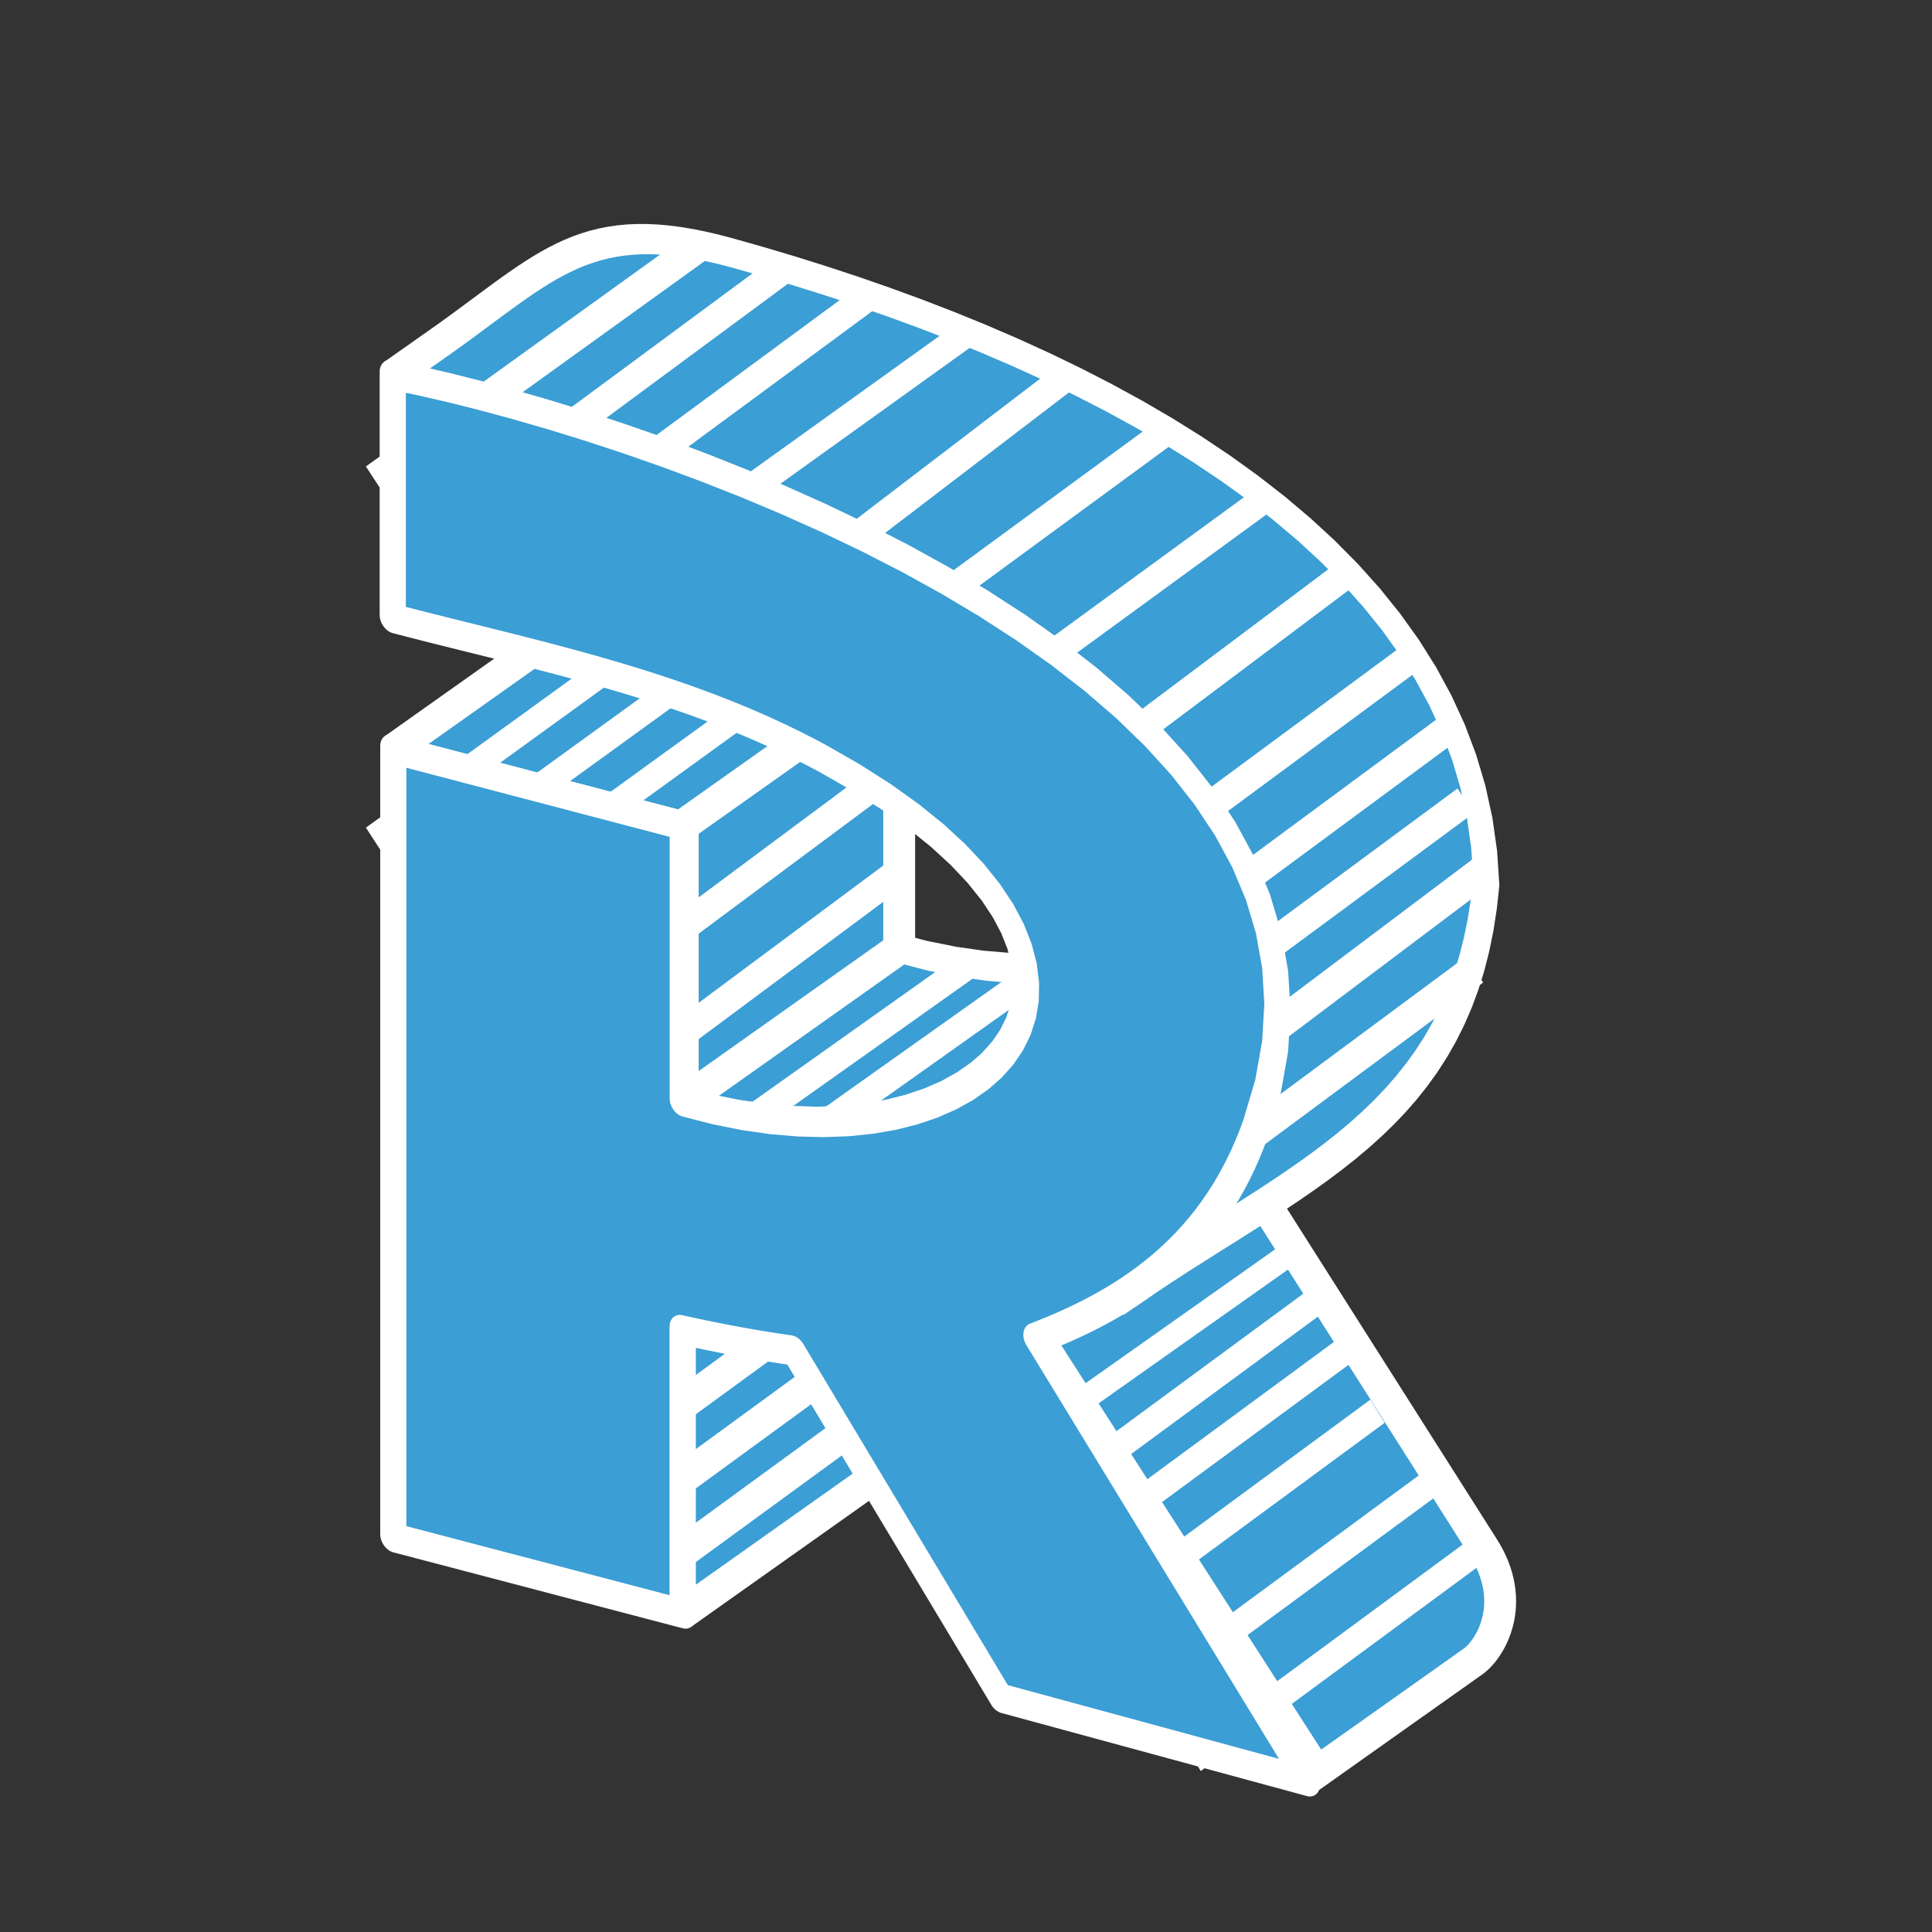<svg width="150" height="150" viewBox="0 0 396 396" fill="none" xmlns="http://www.w3.org/2000/svg">
<rect x="0" y="0" width="396" height="396" fill="#333333" stroke="none"/>
<g>
<path fill-rule="evenodd" clip-rule="evenodd" d="M139.92 330.707L184.283 299.282V241.205L139.92 272.63V330.707Z" fill="#3B9ED4"/>
</g>
<g>
<path fill-rule="evenodd" clip-rule="evenodd" d="M192.361 253.575L124.704 302.962L121.174 297.487L188.831 248.101L192.361 253.575Z" fill="white"/>
<animate attributeName="opacity" values="0; 0; 0; 0; 0; 0; 0; 1; 1; 1; 1; 1; 1; 1; 1; 1; 1; 1; 1; 1" dur="2.3s" repeatCount="indefinite" id="another"/>
</g>
<g>
<path fill-rule="evenodd" clip-rule="evenodd" d="M193.673 267.811L126.015 317.196L122.486 311.722L190.143 262.336L193.673 267.811Z" fill="white"/>
<animate attributeName="opacity" values="0; 0; 0; 0; 0; 0; 0; 0; 1; 1; 1; 1; 1; 1; 1; 1; 1; 1; 1; 1" dur="2.3s" repeatCount="indefinite" id="another"/>
</g>
<g>
<path fill-rule="evenodd" clip-rule="evenodd" d="M196.443 280.883L128.786 330.268L125.257 324.793L192.913 275.408L196.443 280.883Z" fill="white"/>
<animate attributeName="opacity" values="0; 0; 0; 0; 0; 0; 0; 0; 0; 1; 1; 1; 1; 1; 1; 1; 1; 1; 1; 1" dur="2.3s" repeatCount="indefinite" id="another"/>
</g>
<g>
<path d="M186.021 302.029L141.659 333.453L138.182 327.96L182.545 296.536L186.956 299.976L186.021 302.029ZM186.956 241.899V299.976L181.61 298.589V240.512L182.545 238.458L186.956 241.899V241.899ZM138.182 269.883L182.545 238.458L186.021 243.952L141.659 275.376L137.247 271.936L138.182 269.883ZM137.247 330.013V271.936L142.594 273.323V331.4L141.659 333.453L137.247 330.013V330.013Z" fill="white"/>
</g>
<g>
<path fill-rule="evenodd" clip-rule="evenodd" d="M269.901 363.239L301.562 340.813C305.471 338.336 311.326 328.504 303.959 317.078L257.808 244.394L212.558 274.049L269.901 363.239V363.239Z" fill="#3B9ED4"/>
</g>
<g>
<path fill-rule="evenodd" clip-rule="evenodd" d="M266.804 258.238L215.515 294.47L213 290.232L264.289 254L266.804 258.238Z" fill="white"/>
<animate attributeName="opacity" values="0; 0; 0; 0; 0; 0; 0; 0; 0; 0; 0; 0; 0; 0; 1; 1; 1; 1; 1; 1" dur="2.3s" repeatCount="indefinite" id="another"/>
</g>
<g>
<path fill-rule="evenodd" clip-rule="evenodd" d="M274.581 266.587L218.207 308.071L215.266 303.334L271.64 261.85L274.581 266.587Z" fill="white"/>
<animate attributeName="opacity" values="0; 0; 0; 0; 0; 0; 0; 0; 0; 0; 0; 0; 0; 0; 0; 1; 1; 1; 1; 1" dur="2.3s" repeatCount="indefinite" id="another"/>
</g>
<g>
<path fill-rule="evenodd" clip-rule="evenodd" d="M277.983 278.589L221.609 320.073L218.668 315.336L275.042 273.852L277.983 278.589Z" fill="white"/>
<animate attributeName="opacity" values="0; 0; 0; 0; 0; 0; 0; 0; 0; 0; 0; 0; 0; 0; 0; 0; 1; 1; 1; 1" dur="2.3s" repeatCount="indefinite" id="another"/>
</g>
<g>
<path fill-rule="evenodd" clip-rule="evenodd" d="M283.814 291.624L227.441 333.109L224.5 328.372L280.873 286.887L283.814 291.624Z" fill="white"/>
<animate attributeName="opacity" values="0; 0; 0; 0; 0; 0; 0; 0; 0; 0; 0; 0; 0; 0; 0; 0; 0; 1; 1; 1" dur="2.3s" repeatCount="indefinite" id="another"/>
</g>
<g>
<path fill-rule="evenodd" clip-rule="evenodd" d="M294.992 306.232L238.618 347.717L235.677 342.98L292.051 301.495L294.992 306.232Z" fill="white"/>
<animate attributeName="opacity" values="0; 0; 0; 0; 0; 0; 0; 0; 0; 0; 0; 0; 0; 0; 0; 0; 0; 0; 1; 1" dur="2.3s" repeatCount="indefinite" id="another"/>
</g>
<g>
<path fill-rule="evenodd" clip-rule="evenodd" d="M303 321.086L246.12 363L243.202 358.291L300.081 316.377L303 321.086Z" fill="white"/>
<animate attributeName="opacity" values="0; 0; 0; 0; 0; 0; 0; 0; 0; 0; 0; 0; 0; 0; 0; 0; 0; 0; 0; 1" dur="2.3s" repeatCount="indefinite" id="another"/>
</g>
<g>
<path d="M303.454 343.464L271.794 365.891L268.008 360.588L299.669 338.161L299.809 338.067L303.454 343.464V343.464ZM299.669 338.161L299.735 338.114L299.809 338.067L299.669 338.161ZM301.198 318.817L306.719 315.339L306.707 315.32L307.439 316.517L308.094 317.713L308.671 318.904L309.172 320.089L309.6 321.266L309.956 322.433L310.244 323.586L310.465 324.726L310.62 325.85L310.715 326.953L310.751 328.037L310.732 329.098L310.66 330.133L310.539 331.141L310.372 332.123L310.162 333.075L309.913 333.994L309.628 334.882L309.31 335.736L308.962 336.558L308.586 337.344L308.188 338.095L307.767 338.81L307.329 339.487L306.872 340.13L306.401 340.733L305.918 341.299L305.423 341.827L304.915 342.318L304.396 342.77L303.865 343.183L303.314 343.558L299.809 338.067L300.002 337.935L300.231 337.757L300.484 337.535L300.757 337.273L301.04 336.971L301.331 336.63L301.624 336.254L301.915 335.845L302.202 335.401L302.481 334.928L302.747 334.427L303 333.897L303.236 333.341L303.452 332.76L303.646 332.156L303.816 331.528L303.959 330.881L304.073 330.213L304.156 329.523L304.205 328.814L304.219 328.087L304.194 327.341L304.129 326.575L304.019 325.791L303.864 324.988L303.66 324.166L303.403 323.325L303.09 322.465L302.718 321.585L302.284 320.688L301.782 319.772L301.21 318.836L301.198 318.817V318.817ZM301.21 318.836L301.198 318.817L301.195 318.813L301.21 318.836ZM260.569 242.655L306.719 315.339L301.198 318.817L255.048 246.133L256.013 241.675L260.569 242.655ZM256.013 241.675L258.791 239.855L260.569 242.655L256.013 241.675ZM210.763 271.33L256.013 241.675L259.603 247.112L214.353 276.767L209.807 275.804L210.763 271.33V271.33ZM209.807 275.804L208.067 273.097L210.763 271.33L209.807 275.804ZM267.15 364.994L209.807 275.804L215.309 272.294L272.652 361.485L271.794 365.891L267.15 364.994V364.994ZM271.794 365.891L268.999 367.871L267.15 364.994L271.794 365.891Z" fill="white"/>
</g>
<g>
<path fill-rule="evenodd" clip-rule="evenodd" d="M304.64 180.678C302.497 108.545 216 69.975 149.887 51.788C120.121 43.601 112.274 54.563 89.845 70.341L80.503 76.913C144.324 90.287 238.885 127.142 258.801 195.179C261.53 213.761 257.341 233.387 247.425 249.466C243.872 255.225 234.197 262.49 228.561 266.778C265.087 240.904 300.352 230.29 304.64 180.678V180.678Z" fill="#3B9ED4"/>
</g>
<g>
<path fill-rule="evenodd" clip-rule="evenodd" d="M146 52.389L78.52 101L75 95.611L142.48 47L146 52.389Z" fill="white"/>
<animate attributeName="opacity" values="0; 1; 1; 1; 1; 1; 1; 1; 1; 1; 1; 1; 1; 1; 1; 1; 1; 1; 1; 1" dur="2.3s" repeatCount="indefinite" id="another"/>
</g>
<g>
<path fill-rule="evenodd" clip-rule="evenodd" d="M162.219 57.628L100.094 103.522L96.853 98.434L158.978 52.54L162.219 57.628Z" fill="white"/>
<animate attributeName="opacity" values="0; 0; 1; 1; 1; 1; 1; 1; 1; 1; 1; 1; 1; 1; 1; 1; 1; 1; 1; 1" dur="2.3s" repeatCount="indefinite" id="another"/>
</g>
<g>
<path fill-rule="evenodd" clip-rule="evenodd" d="M180 62.89L120.124 107L117 102.11L176.876 58L180 62.89Z" fill="white"/>
<animate attributeName="opacity" values="0; 0; 0; 1; 1; 1; 1; 1; 1; 1; 1; 1; 1; 1; 1; 1; 1; 1; 1; 1" dur="2.3s" repeatCount="indefinite" id="another"/>
</g>
<g>
<path fill-rule="evenodd" clip-rule="evenodd" d="M201 69.69L142.074 112L139 107.31L197.926 65L201 69.69Z" fill="white"/>
<animate attributeName="opacity" values="0; 0; 0; 0; 1; 1; 1; 1; 1; 1; 1; 1; 1; 1; 1; 1; 1; 1; 1; 1" dur="2.3s" repeatCount="indefinite" id="another"/>
</g>
<g>
<path fill-rule="evenodd" clip-rule="evenodd" d="M221 78.993L162.053 124.04L158.977 119.046L217.925 74L221 78.993Z" fill="white"/>
<animate attributeName="opacity" values="0; 0; 0; 0; 0; 1; 1; 1; 1; 1; 1; 1; 1; 1; 1; 1; 1; 1; 1; 1" dur="2.3s" repeatCount="indefinite" id="another"/>
</g>
<g>
<path fill-rule="evenodd" clip-rule="evenodd" d="M242 89.79L183.074 133L180 128.21L238.926 85L242 89.79Z" fill="white"/>
<animate attributeName="opacity" values="0; 0; 0; 0; 0; 0; 1; 1; 1; 1; 1; 1; 1; 1; 1; 1; 1; 1; 1; 1" dur="2.3s" repeatCount="indefinite" id="another"/>
</g>
<g>
<path fill-rule="evenodd" clip-rule="evenodd" d="M262 103.69L204.025 146L201 141.31L258.975 99L262 103.69Z" fill="white"/>
<animate attributeName="opacity" values="0; 0; 0; 0; 0; 0; 0; 1; 1; 1; 1; 1; 1; 1; 1; 1; 1; 1; 1" dur="2.3s" repeatCount="indefinite" id="another"/>
</g>
<g>
<path fill-rule="evenodd" clip-rule="evenodd" d="M279 119.043L218.374 164.534L215.211 159.491L275.837 114L279 119.043Z" fill="white"/>
<animate attributeName="opacity" values="0; 0; 0; 0; 0; 0; 0; 0; 1; 1; 1; 1; 1; 1; 1; 1; 1; 1; 1; 1" dur="2.3s" repeatCount="indefinite" id="another"/>
</g>
<g>
<path fill-rule="evenodd" clip-rule="evenodd" d="M291.288 136.997L229.163 182.892L225.922 177.804L288.047 131.909L291.288 136.997Z" fill="white"/>
<animate attributeName="opacity" values="0; 0; 0; 0; 0; 0; 0; 0; 0; 1; 1; 1; 1; 1; 1; 1; 1; 1; 1; 1" dur="2.3s" repeatCount="indefinite" id="another"/>
</g>
<g>
<path fill-rule="evenodd" clip-rule="evenodd" d="M298.25 152.115L236.125 198.01L232.884 192.922L295.009 147.028L298.25 152.115Z" fill="white"/>
<animate attributeName="opacity" values="0; 0; 0; 0; 0; 0; 0; 0; 0; 0; 1; 1; 1; 1; 1; 1; 1; 1; 1; 1" dur="2.3s" repeatCount="indefinite" id="another"/>
</g>
<g>
<path fill-rule="evenodd" clip-rule="evenodd" d="M302 166.693L239.875 212.588L236.634 207.5L298.759 161.605L302 166.693Z" fill="white"/>
<animate attributeName="opacity" values="0; 0; 0; 0; 0; 0; 0; 0; 0; 0; 0; 1; 1; 1; 1; 1; 1; 1; 1; 1" dur="2.3s" repeatCount="indefinite" id="another"/>
</g>
<g>
<path fill-rule="evenodd" clip-rule="evenodd" d="M305.366 181.421L240.39 230.326L237 224.905L301.977 176L305.366 181.421Z" fill="white"/>
<animate attributeName="opacity" values="0; 0; 0; 0; 0; 0; 0; 0; 0; 0; 0; 0; 1; 1; 1; 1; 1; 1; 1; 1" dur="2.3s" repeatCount="indefinite" id="another"/>
</g>
<g>
<path fill-rule="evenodd" clip-rule="evenodd" d="M304 201.389L238.421 250L235 244.611L300.579 196L304 201.389Z" fill="white"/>
<animate attributeName="opacity" values="0; 0; 0; 0; 0; 0; 0; 0; 0; 0; 0; 0; 0; 1; 1; 1; 1; 1; 1; 1" dur="2.3s" repeatCount="indefinite" id="another"/>
</g>
<g>
<path d="M149.85 54.8L149.924 48.776L156.213 50.551L162.604 52.448L169.077 54.471L175.616 56.623L182.198 58.904L188.808 61.319L195.425 63.871L202.031 66.561L208.606 69.392L215.132 72.368L221.591 75.492L227.963 78.765L234.23 82.193L240.373 85.778L246.373 89.523L252.212 93.432L257.872 97.51L263.332 101.76L268.574 106.187L273.579 110.795L278.327 115.589L282.798 120.573L286.97 125.753L290.82 131.13L294.328 136.709L297.468 142.489L300.218 148.471L302.553 154.651L304.451 161.026L305.889 167.591L306.849 174.34L307.312 181.269L301.968 180.087L301.541 173.687L300.661 167.496L299.347 161.503L297.62 155.701L295.495 150.076L292.988 144.623L290.113 139.333L286.885 134.2L283.319 129.222L279.431 124.394L275.236 119.717L270.752 115.19L265.997 110.813L260.989 106.585L255.747 102.505L250.292 98.574L244.642 94.791L238.816 91.155L232.835 87.665L226.718 84.319L220.484 81.117L214.154 78.056L207.748 75.135L201.284 72.351L194.783 69.704L188.262 67.19L181.743 64.808L175.246 62.556L168.787 60.431L162.39 58.431L156.07 56.555L149.85 54.8V54.8ZM91.579 73.091L88.112 67.592H88.112L90.159 66.136L92.13 64.711L94.032 63.317L95.873 61.956L97.658 60.631L99.395 59.344L101.093 58.097L102.757 56.893L104.395 55.735L106.013 54.625L107.62 53.566L109.221 52.56L110.825 51.612L112.437 50.723L114.066 49.898L115.717 49.139L117.397 48.452L119.111 47.839L120.867 47.303L122.67 46.85L124.524 46.481L126.436 46.2L128.411 46.01L130.454 45.914H132.57L134.765 46.012L137.044 46.21L139.414 46.511L141.88 46.916L144.45 47.427L147.129 48.046L149.924 48.776L149.85 54.8L147.19 54.106L144.658 53.52L142.246 53.04L139.948 52.663L137.757 52.385L135.665 52.203L133.666 52.114H131.75L129.912 52.2L128.142 52.371L126.433 52.621L124.775 52.95L123.163 53.357L121.587 53.837L120.039 54.391L118.513 55.016L117.001 55.711L115.495 56.474L113.991 57.303L112.481 58.197L110.957 59.153L109.415 60.17L107.847 61.245L106.249 62.376L104.613 63.559L102.932 64.793L101.202 66.075L99.415 67.401L97.566 68.769L95.647 70.175L93.653 71.617L91.578 73.091H91.579V73.091ZM78.77 74.163L88.112 67.592L91.579 73.091L82.237 79.663L80.621 79.963L78.77 74.163ZM261.435 195.348L256.166 195.009L256.284 195.544L254.292 189.53L251.899 183.689L249.121 178.012L245.973 172.493L242.47 167.131L238.627 161.922L234.461 156.866L229.988 151.962L225.227 147.211L220.196 142.615L214.914 138.172L209.399 133.883L203.672 129.75L197.752 125.771L191.658 121.947L185.411 118.279L179.029 114.764L172.534 111.404L165.944 108.196L159.279 105.14L152.559 102.236L145.804 99.482L139.033 96.877L132.266 94.421L125.523 92.112L118.822 89.949L112.184 87.93L105.629 86.054L99.175 84.321L92.843 82.73L86.651 81.277L80.621 79.963L80.385 73.864L86.495 75.196L92.766 76.666L99.178 78.279L105.714 80.034L112.353 81.933L119.078 83.978L125.868 86.17L132.706 88.512L139.572 91.005L146.446 93.649L153.311 96.448L160.146 99.402L166.934 102.514L173.655 105.785L180.291 109.219L186.822 112.816L193.23 116.579L199.496 120.51L205.6 124.613L211.525 128.889L217.25 133.342L222.758 137.975L228.028 142.79L233.041 147.793L237.776 152.985L242.213 158.37L246.33 163.952L250.105 169.73L253.515 175.707L256.536 181.882L259.145 188.253L261.317 194.813L261.435 195.348V195.348ZM249.716 251.617L245.133 247.314L246.02 245.839L246.875 244.346L247.695 242.834L248.483 241.305L249.236 239.758L249.957 238.197L250.642 236.621L251.294 235.031L251.911 233.429L252.493 231.813L253.04 230.187L253.552 228.551L254.029 226.905L254.471 225.25L254.877 223.588L255.247 221.919L255.582 220.244L255.879 218.564L256.141 216.88L256.366 215.193L256.554 213.503L256.706 211.812L256.821 210.12L256.898 208.429L256.939 206.738L256.942 205.049L256.907 203.365L256.834 201.682L256.724 200.006L256.576 198.333L256.391 196.668L256.166 195.009L261.435 195.348L261.682 197.179L261.886 199.015L262.05 200.852L262.17 202.691L262.249 204.532L262.287 206.372L262.284 208.212L262.24 210.05L262.156 211.885L262.032 213.718L261.868 215.547L261.665 217.371L261.422 219.189L261.141 221.001L260.821 222.806L260.462 224.603L260.066 226.391L259.632 228.169L259.16 229.937L258.65 231.694L258.104 233.439L257.521 235.171L256.902 236.89L256.245 238.595L255.553 240.284L254.825 241.957L254.061 243.614L253.262 245.253L252.428 246.874L251.558 248.475L250.654 250.056L249.716 251.617V251.617ZM226.822 264.031L230.299 269.524L226.77 264.07L227.31 263.659L227.871 263.232L228.451 262.791L229.049 262.335L229.662 261.864L230.289 261.382L230.926 260.888L231.574 260.383L232.231 259.866L232.893 259.341L233.559 258.807L234.229 258.266L234.898 257.717L235.567 257.162L236.232 256.603L236.892 256.04L237.545 255.472L238.189 254.903L238.822 254.332L239.441 253.761L240.046 253.191L240.634 252.621L241.205 252.054L241.753 251.492L242.277 250.936L242.778 250.385L243.251 249.842L243.695 249.309L244.107 248.788L244.486 248.279L244.828 247.788L245.133 247.314L249.716 251.617L249.319 252.232L248.893 252.844L248.438 253.455L247.955 254.065L247.449 254.674L246.917 255.284L246.364 255.893L245.79 256.502L245.196 257.11L244.586 257.717L243.96 258.323L243.32 258.927L242.668 259.527L242.005 260.125L241.334 260.719L240.656 261.308L239.973 261.891L239.286 262.469L238.598 263.04L237.91 263.603L237.225 264.158L236.543 264.704L235.866 265.24L235.199 265.764L234.541 266.279L233.892 266.781L233.258 267.269L232.639 267.744L232.037 268.204L231.454 268.648L230.891 269.075L230.351 269.486L226.822 264.031V264.031ZM301.968 180.087L307.312 181.269L307.301 181.656L306.794 186.332L306.104 190.79L305.238 195.041L304.199 199.09L302.994 202.947L301.628 206.621L300.109 210.12L298.442 213.452L296.633 216.626L294.69 219.652L292.62 222.539L290.428 225.299L288.122 227.94L285.707 230.473L283.191 232.909L280.578 235.258L277.877 237.53L275.09 239.737L272.225 241.89L269.287 243.997L266.281 246.069L263.214 248.118L260.09 250.153L256.915 252.185L253.694 254.223L250.432 256.279L247.134 258.361L243.807 260.479L240.455 262.646L237.082 264.868L233.696 267.158L230.299 269.524L226.822 264.031L230.265 261.633L233.692 259.316L237.097 257.071L240.474 254.889L243.819 252.759L247.124 250.673L250.384 248.618L253.594 246.587L256.748 244.568L259.841 242.554L262.867 240.533L265.82 238.496L268.696 236.434L271.488 234.337L274.191 232.196L276.8 230.001L279.311 227.744L281.718 225.415L284.016 223.004L286.201 220.502L288.268 217.9L290.212 215.188L292.031 212.356L293.719 209.394L295.272 206.292L296.685 203.038L297.955 199.621L299.077 196.031L300.045 192.255L300.856 188.283L301.502 184.102L301.979 179.7L301.968 180.087V180.087Z" fill="white"/>
</g>
<g>
<path fill-rule="evenodd" clip-rule="evenodd" d="M200.715 220.609L245.078 189.184L242.119 191.245L238.813 193.076L235.177 194.667L231.227 196.003L226.979 197.071L222.451 197.859L217.66 198.352L212.621 198.539L207.352 198.406L201.869 197.939L196.189 197.126L190.329 195.953L184.306 194.409L139.943 225.833L145.967 227.378L151.826 228.551L157.507 229.363L162.989 229.83L168.258 229.964L173.297 229.777L178.089 229.283L182.616 228.495L186.864 227.427L190.814 226.091L194.45 224.501L197.756 222.669L200.715 220.609Z" fill="#3B9ED4"/>
</g>
<g>
<path fill-rule="evenodd" clip-rule="evenodd" d="M199.324 200.622L140.569 242.317L137.504 237.695L196.259 196L199.324 200.622Z" fill="white"/>
<animate attributeName="opacity" values="0; 0; 0; 0; 0; 0; 0; 1; 1; 1; 1; 1; 1; 1; 1; 1; 1; 1; 1; 1" dur="2.3s" repeatCount="indefinite" id="another"/>
</g>
<g>
<path fill-rule="evenodd" clip-rule="evenodd" d="M213 202.584L154.245 244.28L151.18 239.658L209.935 197.962L213 202.584Z" fill="white"/>
<animate attributeName="opacity" values="0; 0; 0; 0; 0; 0; 0; 0; 1; 1; 1; 1; 1; 1; 1; 1; 1; 1; 1; 1" dur="2.3s" repeatCount="indefinite" id="another"/>
</g>
<g>
<path d="M246.816 191.931L202.454 223.355L198.977 217.862L243.339 186.437L243.352 186.429L246.816 191.931V191.931ZM240.393 188.49L243.352 186.429L246.804 191.939L243.845 194L243.68 194.102L240.393 188.49ZM237.251 190.219L240.557 188.387L243.68 194.102L240.375 195.934L240.216 196.013L237.251 190.219ZM233.774 191.73L237.41 190.14L240.216 196.013L236.579 197.603L236.426 197.662L233.774 191.73ZM229.977 193.008L233.927 191.671L236.426 197.662L232.476 198.998L232.327 199.042L229.977 193.008ZM225.878 194.032L230.126 192.964L232.327 199.042L228.079 200.11L227.936 200.141L225.878 194.032V194.032ZM221.494 194.789L226.021 194.001L227.936 200.141L223.408 200.928L223.267 200.948L221.494 194.789ZM216.844 195.263L221.635 194.77L223.267 200.948L218.476 201.441L218.338 201.451L216.844 195.263ZM211.943 195.44L216.981 195.253L218.338 201.451L213.299 201.638L213.163 201.639L211.943 195.44V195.44ZM206.81 195.306L212.079 195.44L213.163 201.639L207.894 201.505L207.759 201.498L206.81 195.306ZM201.462 194.847L206.944 195.314L207.759 201.498L202.276 201.031L202.143 201.016L201.462 194.847V194.847ZM195.916 194.049L201.595 194.862L202.143 201.016L196.463 200.203L196.33 200.18L195.916 194.049ZM190.189 192.899L196.049 194.072L196.33 200.18L190.47 199.008L190.337 198.977L190.189 192.899V192.899ZM184.298 191.385L190.322 192.93L190.337 198.977L184.313 197.432L182.567 191.662L184.298 191.385ZM138.204 223.086L182.567 191.662L186.044 197.155L141.681 228.58L139.95 228.857L138.204 223.086V223.086ZM145.974 230.401L139.95 228.857L139.936 222.81L145.96 224.355L146.107 230.432L145.974 230.401V230.401ZM151.966 231.605L146.107 230.432L145.827 224.324L151.687 225.497L152.1 231.628L151.966 231.605V231.605ZM157.781 232.44L152.1 231.628L151.553 225.474L157.233 226.286L157.914 232.456L157.781 232.44ZM163.397 232.922L157.914 232.456L157.099 226.271L162.582 226.738L163.531 232.93L163.397 232.922ZM168.8 233.063L163.531 232.93L162.447 226.731L167.716 226.864L168.937 233.063L168.8 233.063V233.063ZM173.975 232.875L168.937 233.063L167.58 226.865L172.619 226.678L174.113 232.866L173.975 232.875ZM178.905 232.372L174.113 232.866L172.481 226.688L177.273 226.194L179.046 232.353L178.905 232.372ZM183.574 231.565L179.046 232.353L177.131 226.213L181.659 225.426L183.717 231.534L183.574 231.565V231.565ZM187.964 230.466L183.717 231.534L181.516 225.456L185.763 224.388L188.113 230.423L187.964 230.466V230.466ZM192.064 229.087L188.113 230.423L185.614 224.432L189.565 223.095L192.217 229.027L192.064 229.087V229.087ZM195.853 227.437L192.217 229.027L189.412 223.155L193.047 221.565L196.012 227.359L195.853 227.437ZM199.317 225.527L196.012 227.359L192.888 221.643L196.194 219.811L199.482 225.425L199.317 225.527V225.527ZM202.441 223.364L199.482 225.425L196.03 219.914L198.989 217.853L202.454 223.355L202.441 223.364Z" fill="white"/>
</g>
<g>
<path fill-rule="evenodd" clip-rule="evenodd" d="M139.943 225.833L184.306 194.409V137.773L139.943 169.197V225.833Z" fill="#3B9ED4"/>
</g>
<g>
<path fill-rule="evenodd" clip-rule="evenodd" d="M188 158.058L126.652 203.682L123.452 198.625L184.799 153L188 158.058Z" fill="white"/>
<animate attributeName="opacity" values="0; 0; 0; 0; 0; 1; 1; 1; 1; 1; 1; 1; 1; 1; 1; 1; 1; 1; 1; 1" dur="2.3s" repeatCount="indefinite" id="another"/>
</g>
<g>
<path fill-rule="evenodd" clip-rule="evenodd" d="M187.472 180.064L126.124 225.689L122.923 220.631L184.271 175.007L187.472 180.064Z" fill="white"/>
<animate attributeName="opacity" values="0; 0; 0; 0; 0; 0; 1; 1; 1; 1; 1; 1; 1; 1; 1; 1; 1; 1; 1; 1" dur="2.3s" repeatCount="indefinite" id="another"/>
</g>
<g>
<path d="M186.198 197.06L141.836 228.485L138.05 223.181L182.413 191.757L187.572 194.409L186.198 197.06ZM187.572 137.773V194.409H181.04V137.773L182.413 135.121L187.572 137.773ZM138.05 166.545L182.413 135.121L186.198 140.424L141.836 171.849L136.677 169.197L138.05 166.545ZM136.677 225.833V169.197H143.209V225.833L141.836 228.485L136.677 225.833Z" fill="white"/>
</g>
<g>
<path fill-rule="evenodd" clip-rule="evenodd" d="M139.943 169.197L184.306 137.773L124.979 122.205L80.617 153.63L139.943 169.197Z" fill="#3B9ED4"/>
</g>
<g>
<path fill-rule="evenodd" clip-rule="evenodd" d="M134.043 133.505L77.928 174.149L75 169.643L131.116 129L134.043 133.505Z" fill="white"/>
<animate attributeName="opacity" values="0; 1; 1; 1; 1; 1; 1; 1; 1; 1; 1; 1; 1; 1; 1; 1; 1; 1; 1; 1" dur="2.3s" repeatCount="indefinite" id="another"/>
</g>
<g>
<path fill-rule="evenodd" clip-rule="evenodd" d="M148.043 137.505L91.928 178.149L89 173.643L145.116 133L148.043 137.505Z" fill="white"/>
<animate attributeName="opacity" values="0; 0; 1; 1; 1; 1; 1; 1; 1; 1; 1; 1; 1; 1; 1; 1; 1; 1; 1; 1" dur="2.3s" repeatCount="indefinite" id="another"/>
</g>
<g>
<path fill-rule="evenodd" clip-rule="evenodd" d="M163.198 141.357L107.082 182L104.154 177.494L160.27 136.851L163.198 141.357Z" fill="white"/>
<animate attributeName="opacity" values="0; 0; 0; 1; 1; 1; 1; 1; 1; 1; 1; 1; 1; 1; 1; 1; 1; 1; 1; 1" dur="2.3s" repeatCount="indefinite" id="another"/>
</g>
<g>
<path d="M186.044 140.519L141.681 171.944L138.205 166.45L182.567 135.026L184.313 134.753L186.044 140.519ZM124.986 119.185L184.313 134.753L184.299 140.792L124.972 125.225L123.241 119.458L124.986 119.185V119.185ZM78.878 150.883L123.241 119.458L126.717 124.952L82.355 156.376L80.61 156.649L78.878 150.883V150.883ZM139.936 172.217L80.61 156.649L80.623 150.61L139.95 166.177L141.681 171.944L139.936 172.217V172.217Z" fill="white"/>
</g>
<g>
<path fill-rule="evenodd" clip-rule="evenodd" d="M135.754 329.613L139.921 330.706V272.629C147.767 274.381 155.314 275.785 162.543 276.804L205.276 348.081L267.881 365.104L212.432 274.303C232.248 266.723 248.915 255.087 257.373 231.26C289.989 139.365 134.808 87.633 80.503 76.913V126.733C109.603 134.369 140.532 140.198 168.782 155.548C244.991 197.031 205.01 244.348 139.943 225.833V169.197L80.616 153.63V315.145L135.754 329.613V329.613Z" fill="#3B9ED4"/>
</g>
<g>
<path d="M139.921 333.743L135.754 332.65V326.577L139.921 327.67L142.604 331.411L139.921 333.743ZM139.921 327.67C141.402 328.059 142.604 329.734 142.604 331.41C142.604 333.087 141.402 334.131 139.921 333.743V327.67ZM142.604 273.334V331.411L137.237 330.002V271.925L139.827 269.57L142.604 273.334V273.334ZM137.237 271.925C137.237 270.248 138.439 269.204 139.921 269.593C141.402 269.981 142.604 271.657 142.604 273.334L137.237 271.925V271.925ZM164.634 275.448L160.453 278.16L162.83 279.898L162.145 279.8L161.457 279.701L160.767 279.598L160.077 279.494L159.384 279.387L158.689 279.279L157.994 279.168L157.295 279.055L156.595 278.938L155.894 278.821L155.191 278.701L154.485 278.579L153.777 278.454L153.07 278.328L152.36 278.2L151.647 278.069L150.933 277.936L150.217 277.801L149.499 277.663L148.781 277.524L148.059 277.383L147.336 277.239L146.612 277.094L145.885 276.945L145.157 276.796L144.428 276.643L143.697 276.49L142.963 276.333L142.229 276.176L141.492 276.015L140.753 275.853L140.014 275.688L139.827 269.57L140.558 269.732L141.285 269.892L142.01 270.05L142.735 270.206L143.456 270.36L144.177 270.511L144.895 270.661L145.612 270.809L146.327 270.954L147.04 271.097L147.752 271.239L148.46 271.378L149.169 271.515L149.875 271.651L150.578 271.783L151.28 271.914L151.979 272.042L152.678 272.169L153.375 272.293L154.069 272.416L154.762 272.535L155.453 272.653L156.142 272.769L156.828 272.882L157.513 272.993L158.197 273.102L158.879 273.208L159.558 273.313L160.236 273.416L160.911 273.516L161.585 273.614L162.257 273.71L164.634 275.448V275.448ZM162.257 273.71C163.73 273.917 165.054 275.471 165.212 277.18C165.369 278.889 164.303 280.105 162.83 279.898L162.257 273.71ZM203.186 349.436L160.453 278.16L164.634 275.448L207.366 346.725L205.254 351.111L203.186 349.436ZM207.366 346.725C208.295 348.275 208.113 350.138 206.959 350.887C205.805 351.636 204.115 350.986 203.186 349.436L207.366 346.725ZM267.859 368.134L205.254 351.111L205.298 345.05L267.903 362.073L269.953 363.718L267.859 368.134ZM267.903 362.073C269.385 362.476 270.577 364.16 270.565 365.833C270.553 367.507 269.34 368.537 267.859 368.134L267.903 362.073ZM214.504 272.917L269.953 363.718L265.809 366.489L210.36 275.688L211.103 271.316L214.504 272.917ZM210.36 275.688C209.419 274.146 209.583 272.275 210.727 271.511C211.871 270.746 213.562 271.376 214.504 272.917L210.36 275.688ZM254.854 229.551L259.892 232.968L259.048 235.237L258.157 237.436L257.216 239.565L256.227 241.626L255.193 243.619L254.113 245.547L252.99 247.41L251.824 249.21L250.615 250.948L249.366 252.626L248.077 254.245L246.749 255.807L245.384 257.312L243.983 258.762L242.545 260.16L241.075 261.505L239.571 262.801L238.034 264.048L236.468 265.248L234.872 266.402L233.246 267.513L231.593 268.581L229.913 269.609L228.208 270.597L226.478 271.548L224.724 272.463L222.948 273.344L221.15 274.192L219.332 275.009L217.493 275.796L215.637 276.556L213.761 277.289L211.103 271.316L212.925 270.603L214.726 269.867L216.504 269.105L218.261 268.316L219.994 267.498L221.702 266.652L223.385 265.773L225.041 264.863L226.67 263.919L228.272 262.939L229.845 261.923L231.388 260.868L232.901 259.774L234.382 258.64L235.832 257.463L237.249 256.242L238.632 254.977L239.981 253.665L241.295 252.305L242.574 250.896L243.815 249.435L245.02 247.922L246.187 246.355L247.315 244.733L248.404 243.053L249.452 241.314L250.46 239.515L251.425 237.654L252.348 235.728L253.228 233.738L254.064 231.679L254.854 229.551V229.551ZM83.187 77.618L77.82 76.209L80.35 73.841L85.782 74.978L91.747 76.354L98.195 77.972L105.074 79.829L112.332 81.926L119.918 84.266L127.781 86.845L135.866 89.665L144.123 92.727L152.499 96.03L160.941 99.576L169.4 103.364L177.821 107.395L186.153 111.672L194.345 116.194L202.345 120.965L210.101 125.986L217.564 131.259L224.681 136.791L231.399 142.586L237.668 148.648L243.433 154.988L248.637 161.61L253.221 168.522L257.119 175.725L260.264 183.211L262.587 190.965L264.023 198.963L264.516 207.179L264.019 215.593L262.491 224.19L259.892 232.968L254.854 229.551L257.288 221.334L258.698 213.408L259.149 205.768L258.706 198.404L257.43 191.293L255.367 184.41L252.56 177.733L249.046 171.243L244.862 164.936L240.05 158.814L234.654 152.882L228.725 147.148L222.313 141.62L215.473 136.303L208.258 131.205L200.722 126.328L192.921 121.675L184.907 117.252L176.736 113.059L168.461 109.097L160.137 105.369L151.817 101.875L143.555 98.617L135.405 95.595L127.42 92.809L119.653 90.261L112.159 87.951L104.991 85.88L98.203 84.046L91.848 82.453L85.98 81.099L80.657 79.985L83.187 77.618V77.618ZM80.657 79.985C79.178 79.693 77.909 78.081 77.824 76.385C77.74 74.688 78.87 73.55 80.35 73.841L80.657 79.985V79.985ZM77.82 126.029V76.209L83.187 77.618V127.438L80.503 129.77L77.82 126.029V126.029ZM83.187 127.438C83.187 129.114 81.985 130.158 80.503 129.77C79.022 129.381 77.82 127.705 77.82 126.029L83.187 127.438V127.438ZM169.431 152.772L168.134 158.324L168.136 158.325L165.531 156.941L162.909 155.609L160.272 154.325L157.619 153.09L154.952 151.9L152.271 150.754L149.578 149.651L146.872 148.586L144.155 147.56L141.428 146.569L138.691 145.612L135.945 144.687L133.193 143.791L130.432 142.925L127.666 142.083L124.894 141.265L122.118 140.47L119.338 139.694L116.555 138.936L113.771 138.194L110.985 137.466L108.199 136.749L105.413 136.042L102.629 135.342L99.848 134.648L97.068 133.957L94.293 133.268L91.522 132.578L88.757 131.885L85.999 131.188L83.247 130.483L80.503 129.77V123.697L83.227 124.405L85.961 125.105L88.707 125.799L91.463 126.49L94.228 127.179L97.002 127.868L99.783 128.559L102.572 129.254L105.367 129.957L108.167 130.668L110.97 131.389L113.778 132.123L116.589 132.872L119.401 133.638L122.214 134.423L125.029 135.23L127.841 136.06L130.653 136.914L133.464 137.798L136.271 138.71L139.074 139.654L141.873 140.633L144.666 141.648L147.453 142.701L150.233 143.795L153.006 144.932L155.77 146.113L158.524 147.342L161.268 148.619L164.001 149.949L166.721 151.332L169.429 152.771L169.431 152.772V152.772ZM169.429 152.771C170.867 153.552 171.744 155.429 171.387 156.963C171.03 158.497 169.574 159.107 168.136 158.325L169.429 152.771ZM137.259 225.128L142.627 226.537L139.995 222.81L145.886 224.322L151.613 225.467L157.159 226.261L162.507 226.716L167.641 226.846L172.542 226.665L177.194 226.186L181.58 225.423L185.681 224.391L189.48 223.106L192.96 221.584L196.105 219.842L198.896 217.899L201.32 215.774L203.362 213.49L205.014 211.068L206.267 208.532L207.119 205.901L207.573 203.184L207.626 200.381L207.269 197.477L206.483 194.452L205.233 191.29L203.483 187.984L201.197 184.544L198.344 180.984L194.898 177.327L190.839 173.594L186.15 169.808L180.812 165.988L174.812 162.154L168.134 158.324L169.431 152.772L176.366 156.749L182.652 160.766L188.305 164.812L193.345 168.881L197.787 172.968L201.648 177.066L204.94 181.174L207.671 185.284L209.843 189.389L211.454 193.469L212.5 197.492L212.982 201.415L212.913 205.193L212.315 208.785L211.222 212.163L209.669 215.311L207.686 218.222L205.299 220.892L202.534 223.318L199.408 225.495L195.94 227.417L192.148 229.076L188.046 230.463L183.653 231.568L178.983 232.38L174.051 232.888L168.876 233.08L163.472 232.943L157.854 232.465L152.04 231.633L146.047 230.434L139.89 228.855L137.259 225.128V225.128ZM139.89 228.855C138.409 228.433 137.231 226.738 137.26 225.069C137.288 223.401 138.514 222.389 139.995 222.81L139.89 228.855V228.855ZM142.627 169.901V226.537L137.259 225.128V168.493L139.943 166.161L142.627 169.901V169.901ZM137.259 168.493C137.259 166.816 138.461 165.772 139.943 166.161C141.424 166.549 142.627 168.225 142.627 169.901L137.259 168.493V168.493ZM80.616 150.593L139.943 166.161V172.233L80.616 156.666L77.933 152.925L80.616 150.593V150.593ZM80.616 156.666C79.135 156.277 77.933 154.602 77.933 152.925C77.933 151.249 79.135 150.205 80.616 150.593V156.666V156.666ZM77.933 314.44V152.925L83.3 154.334V315.849L80.616 318.181L77.933 314.44V314.44ZM83.3 315.849C83.3 317.526 82.098 318.57 80.616 318.181C79.135 317.792 77.933 316.117 77.933 314.44L83.3 315.849V315.849ZM135.754 332.65L80.616 318.181V312.108L135.754 326.577V332.65ZM135.754 326.577C137.235 326.965 138.437 328.641 138.437 330.318C138.437 331.994 137.235 333.038 135.754 332.65V326.577Z" fill="white"/>
</g>
</svg>
